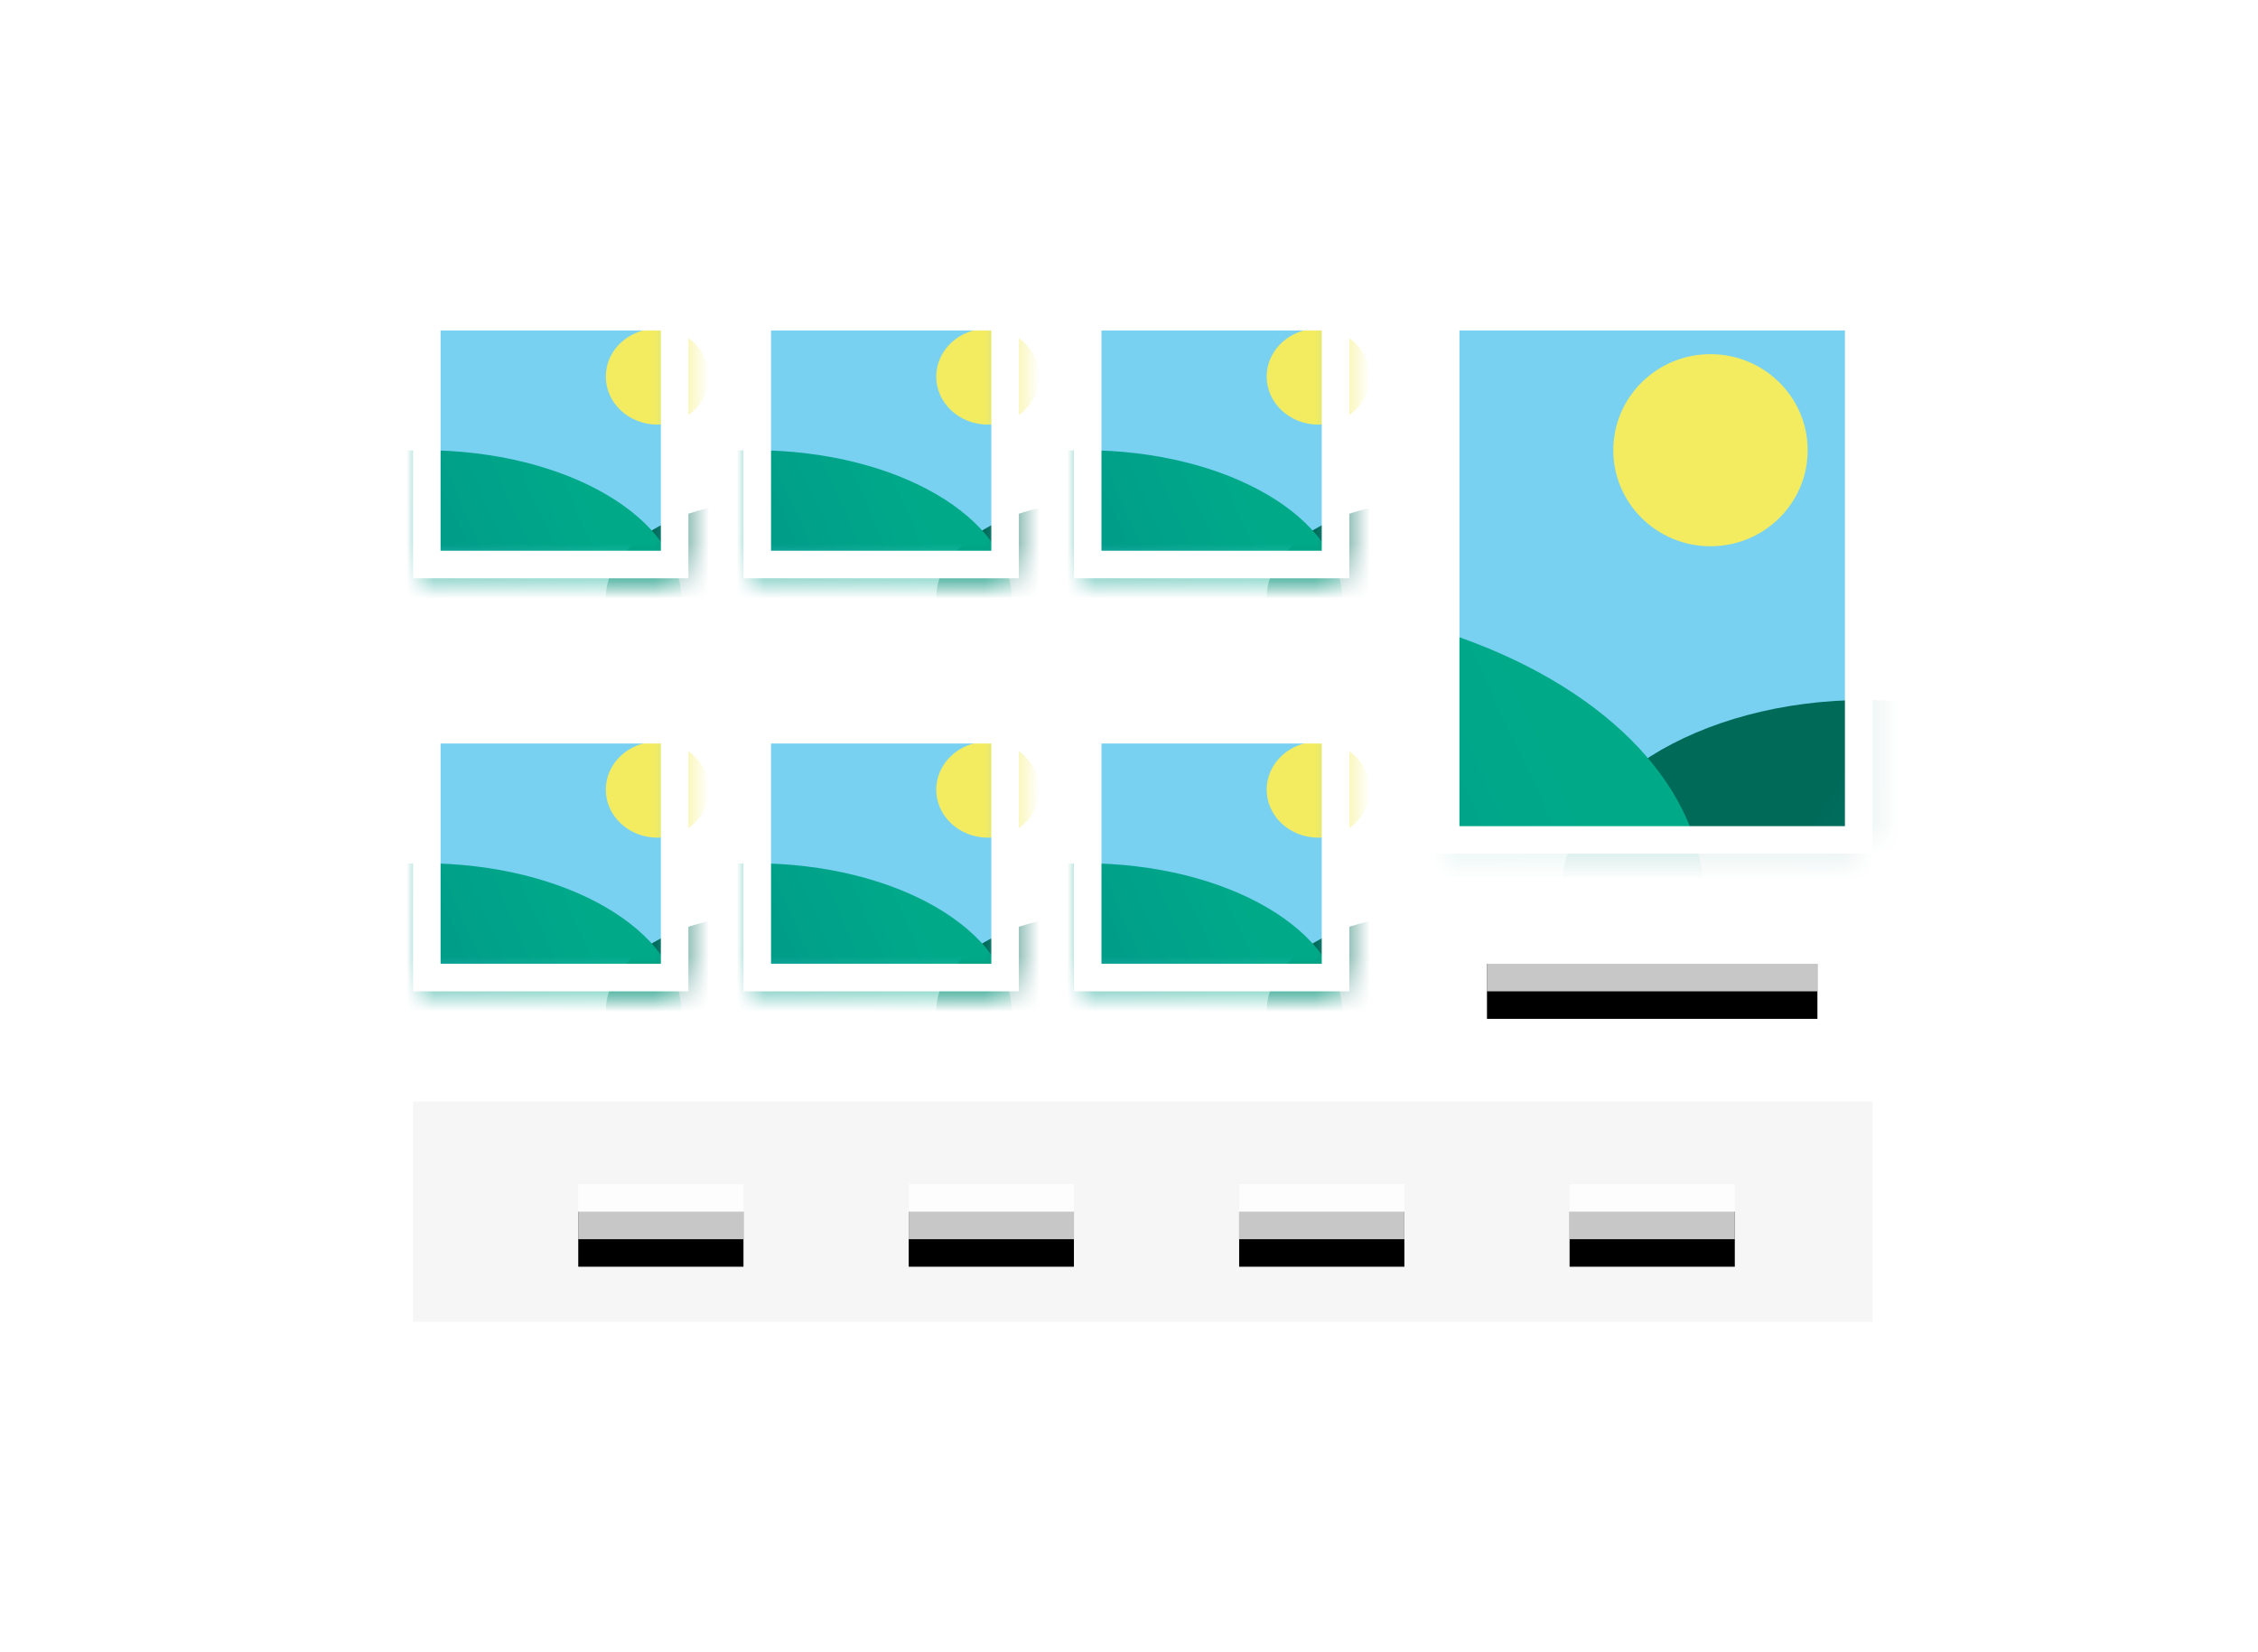 <svg xmlns="http://www.w3.org/2000/svg" xmlns:xlink="http://www.w3.org/1999/xlink" width="82" height="60" viewBox="0 0 82 60">
  <defs>
  <rect id="path-1" width="12" height="2" x="0" y="0"/>
  	<filter id="filter-2" width="107.7%" height="200%" x="-3.8%" y="-25%" filterUnits="objectBoundingBox">
      <feOffset dy="1" in="SourceAlpha" result="shadowOffsetOuter1"/>
      <feComposite in="shadowOffsetOuter1" in2="SourceAlpha" operator="out" result="shadowOffsetOuter1"/>
      <feColorMatrix in="shadowOffsetOuter1" values="0 0 0 0 1   0 0 0 0 1   0 0 0 0 1  0 0 0 0.292 0"/>
    </filter>
    <rect id="path-3" width="15.059" height="19.07" x="0" y="0"/>
    <rect id="path-4" width="9.535" height="9.535" x="0" y="0"/>
    <linearGradient id="linearGradient-5" x1="72.875%" x2="40.332%" y1="46.704%" y2="35.129%">
      <stop offset="0%" stop-color="#008374"/>
      <stop offset="100%" stop-color="#006A59"/>
    </linearGradient>
    <linearGradient id="linearGradient-6" x1="88.517%" x2="50%" y1="40.057%" y2="50%">
      <stop offset="0%" stop-color="#00AA89"/>
      <stop offset="100%" stop-color="#009989"/>
    </linearGradient>
    <linearGradient id="linearGradient-7" x1="72.875%" x2="40.332%" y1="46.279%" y2="33.212%">
      <stop offset="0%" stop-color="#008374"/>
      <stop offset="100%" stop-color="#006A59"/>
    </linearGradient>
    <linearGradient id="linearGradient-8" x1="88.517%" x2="50%" y1="38.775%" y2="50%">
      <stop offset="0%" stop-color="#00AA89"/>
      <stop offset="100%" stop-color="#009989"/>
    </linearGradient>
    <rect id="path-9" width="6" height="2" x="0" y="0"/>
  </defs>
  <g fill="none" fill-rule="evenodd" class="snippets_thumbs">
    <g class="s_mega_menu_thumbnails">
      <rect width="82" height="60" class="bg"/>
      <g class="group" transform="translate(15 11)">
        <g class="image_1_border">
          <rect width="10" height="10" fill="#FFF" class="rectangle"/>
          <g class="oval___oval_mask" transform="translate(.25 .233)">
            <mask id="mask-8" fill="#fff">
              <use xlink:href="#path-4"/>
            </mask>
            <use fill="#79D1F2" class="mask" xlink:href="#path-4"/>
            <ellipse cx="8.625" cy="2.442" fill="#F3EC60" class="oval" mask="url(#mask-8)" rx="1.875" ry="1.744"/>
            <ellipse cx="12.625" cy="10.465" fill="url(#linearGradient-5)" class="oval" mask="url(#mask-8)" rx="5.875" ry="3.488"/>
            <ellipse cx=".125" cy="10.581" fill="url(#linearGradient-6)" class="oval" mask="url(#mask-8)" rx="9.375" ry="5.465"/>
          </g>
          <path fill="#FFF" d="M10 0v10H0V0h10zm-4 1H1v8h8V1z" class="rectangle_2"/>
        </g>
        <g class="image_1_border" transform="translate(12)">
          <rect width="10" height="10" fill="#FFF" class="rectangle"/>
          <g class="oval___oval_mask" transform="translate(.25 .233)">
            <mask id="mask-8" fill="#fff">
              <use xlink:href="#path-4"/>
            </mask>
            <use fill="#79D1F2" class="mask" xlink:href="#path-4"/>
            <ellipse cx="8.625" cy="2.442" fill="#F3EC60" class="oval" mask="url(#mask-8)" rx="1.875" ry="1.744"/>
            <ellipse cx="12.625" cy="10.465" fill="url(#linearGradient-5)" class="oval" mask="url(#mask-8)" rx="5.875" ry="3.488"/>
            <ellipse cx=".125" cy="10.581" fill="url(#linearGradient-6)" class="oval" mask="url(#mask-8)" rx="9.375" ry="5.465"/>
          </g>
          <path fill="#FFF" d="M10 0v10H0V0h10zm-4 1H1v8h8V1z" class="rectangle_2"/>
        </g>
        <g class="image_1_border" transform="translate(24)">
          <rect width="10" height="10" fill="#FFF" class="rectangle"/>
          <g class="oval___oval_mask" transform="translate(.25 .233)">
            <mask id="mask-8" fill="#fff">
              <use xlink:href="#path-4"/>
            </mask>
            <use fill="#79D1F2" class="mask" xlink:href="#path-4"/>
            <ellipse cx="8.625" cy="2.442" fill="#F3EC60" class="oval" mask="url(#mask-8)" rx="1.875" ry="1.744"/>
            <ellipse cx="12.625" cy="10.465" fill="url(#linearGradient-5)" class="oval" mask="url(#mask-8)" rx="5.875" ry="3.488"/>
            <ellipse cx=".125" cy="10.581" fill="url(#linearGradient-6)" class="oval" mask="url(#mask-8)" rx="9.375" ry="5.465"/>
          </g>
          <path fill="#FFF" d="M10 0v10H0V0h10zm-4 1H1v8h8V1z" class="rectangle_2"/>
        </g>
        <g class="image_1_border" transform="translate(0 15)">
          <rect width="10" height="10" fill="#FFF" class="rectangle"/>
          <g class="oval___oval_mask" transform="translate(.25 .233)">
            <mask id="mask-8" fill="#fff">
              <use xlink:href="#path-4"/>
            </mask>
            <use fill="#79D1F2" class="mask" xlink:href="#path-4"/>
            <ellipse cx="8.625" cy="2.442" fill="#F3EC60" class="oval" mask="url(#mask-8)" rx="1.875" ry="1.744"/>
            <ellipse cx="12.625" cy="10.465" fill="url(#linearGradient-5)" class="oval" mask="url(#mask-8)" rx="5.875" ry="3.488"/>
            <ellipse cx=".125" cy="10.581" fill="url(#linearGradient-6)" class="oval" mask="url(#mask-8)" rx="9.375" ry="5.465"/>
          </g>
          <path fill="#FFF" d="M10 0v10H0V0h10zm-4 1H1v8h8V1z" class="rectangle_2"/>
        </g>
        <g class="image_1_border" transform="translate(12 15)">
          <rect width="10" height="10" fill="#FFF" class="rectangle"/>
          <g class="oval___oval_mask" transform="translate(.25 .233)">
            <mask id="mask-8" fill="#fff">
              <use xlink:href="#path-4"/>
            </mask>
            <use fill="#79D1F2" class="mask" xlink:href="#path-4"/>
            <ellipse cx="8.625" cy="2.442" fill="#F3EC60" class="oval" mask="url(#mask-8)" rx="1.875" ry="1.744"/>
            <ellipse cx="12.625" cy="10.465" fill="url(#linearGradient-5)" class="oval" mask="url(#mask-8)" rx="5.875" ry="3.488"/>
            <ellipse cx=".125" cy="10.581" fill="url(#linearGradient-6)" class="oval" mask="url(#mask-8)" rx="9.375" ry="5.465"/>
          </g>
          <path fill="#FFF" d="M10 0v10H0V0h10zm-4 1H1v8h8V1z" class="rectangle_2"/>
        </g>
        <g class="image_1_border" transform="translate(24 15)">
          <rect width="10" height="10" fill="#FFF" class="rectangle"/>
          <g class="oval___oval_mask" transform="translate(.25 .233)">
            <mask id="mask-8" fill="#fff">
              <use xlink:href="#path-4"/>
            </mask>
            <use fill="#79D1F2" class="mask" xlink:href="#path-4"/>
            <ellipse cx="8.625" cy="2.442" fill="#F3EC60" class="oval" mask="url(#mask-8)" rx="1.875" ry="1.744"/>
            <ellipse cx="12.625" cy="10.465" fill="url(#linearGradient-5)" class="oval" mask="url(#mask-8)" rx="5.875" ry="3.488"/>
            <ellipse cx=".125" cy="10.581" fill="url(#linearGradient-6)" class="oval" mask="url(#mask-8)" rx="9.375" ry="5.465"/>
          </g>
          <path fill="#FFF" d="M10 0v10H0V0h10zm-4 1H1v8h8V1z" class="rectangle_2"/>
        </g>
        <g class="image_2_border" transform="translate(37)">
          <rect width="16" height="20" fill="#FFF" class="rectangle"/>
          <g class="oval___oval_mask" transform="translate(.47 .465)">
            <mask id="mask-6" fill="#fff">
              <use xmlns:xlink="http://www.w3.org/1999/xlink" xlink:href="#path-3"/>
            </mask>
            <use fill="#79D1F2" class="mask" xmlns:xlink="http://www.w3.org/1999/xlink" xlink:href="#path-3"/>
            <ellipse cx="9.647" cy="4.884" fill="#F3EC60" class="oval" mask="url(#mask-6)" rx="3.529" ry="3.488"/>
            <ellipse cx="15.294" cy="20.93" fill="url(#linearGradient-7)" class="oval" mask="url(#mask-6)" rx="11.059" ry="6.977"/>
            <ellipse cx="-8.235" cy="21.163" fill="url(#linearGradient-8)" class="oval" mask="url(#mask-6)" rx="17.647" ry="10.93"/>
          </g>
          <path fill="#FFF" d="M16 0v20H0V0h16zm-1 1H1v18h14V1z" class="rectangle_2"/>
        </g>
		    <g class="rectangle" transform="translate(39 23)">
          <use fill="#000" filter="url(#filter-2)" xlink:href="#path-1"/>
          <use fill="#FFF" fill-opacity=".78" xlink:href="#path-1"/>
        </g>
	    	<rect width="53" height="8" fill="#D8D8D8" class="rectangle_bg" opacity=".219" transform="translate(0 29)"/>
	    	<g class="rectangle" transform="translate(6 32)">
          <use fill="#000" filter="url(#filter-2)" xlink:href="#path-9"/>
          <use fill="#FFF" fill-opacity=".78" xlink:href="#path-9"/>
        </g>
	    	<g class="rectangle" transform="translate(18 32)">
          <use fill="#000" filter="url(#filter-2)" xlink:href="#path-9"/>
          <use fill="#FFF" fill-opacity=".78" xlink:href="#path-9"/>
        </g>
	    	<g class="rectangle" transform="translate(30 32)">
          <use fill="#000" filter="url(#filter-2)" xlink:href="#path-9"/>
          <use fill="#FFF" fill-opacity=".78" xlink:href="#path-9"/>
        </g>
	    	<g class="rectangle" transform="translate(42 32)">
          <use fill="#000" filter="url(#filter-2)" xlink:href="#path-9"/>
          <use fill="#FFF" fill-opacity=".78" xlink:href="#path-9"/>
        </g>
      </g>
    </g>
  </g>
</svg>
